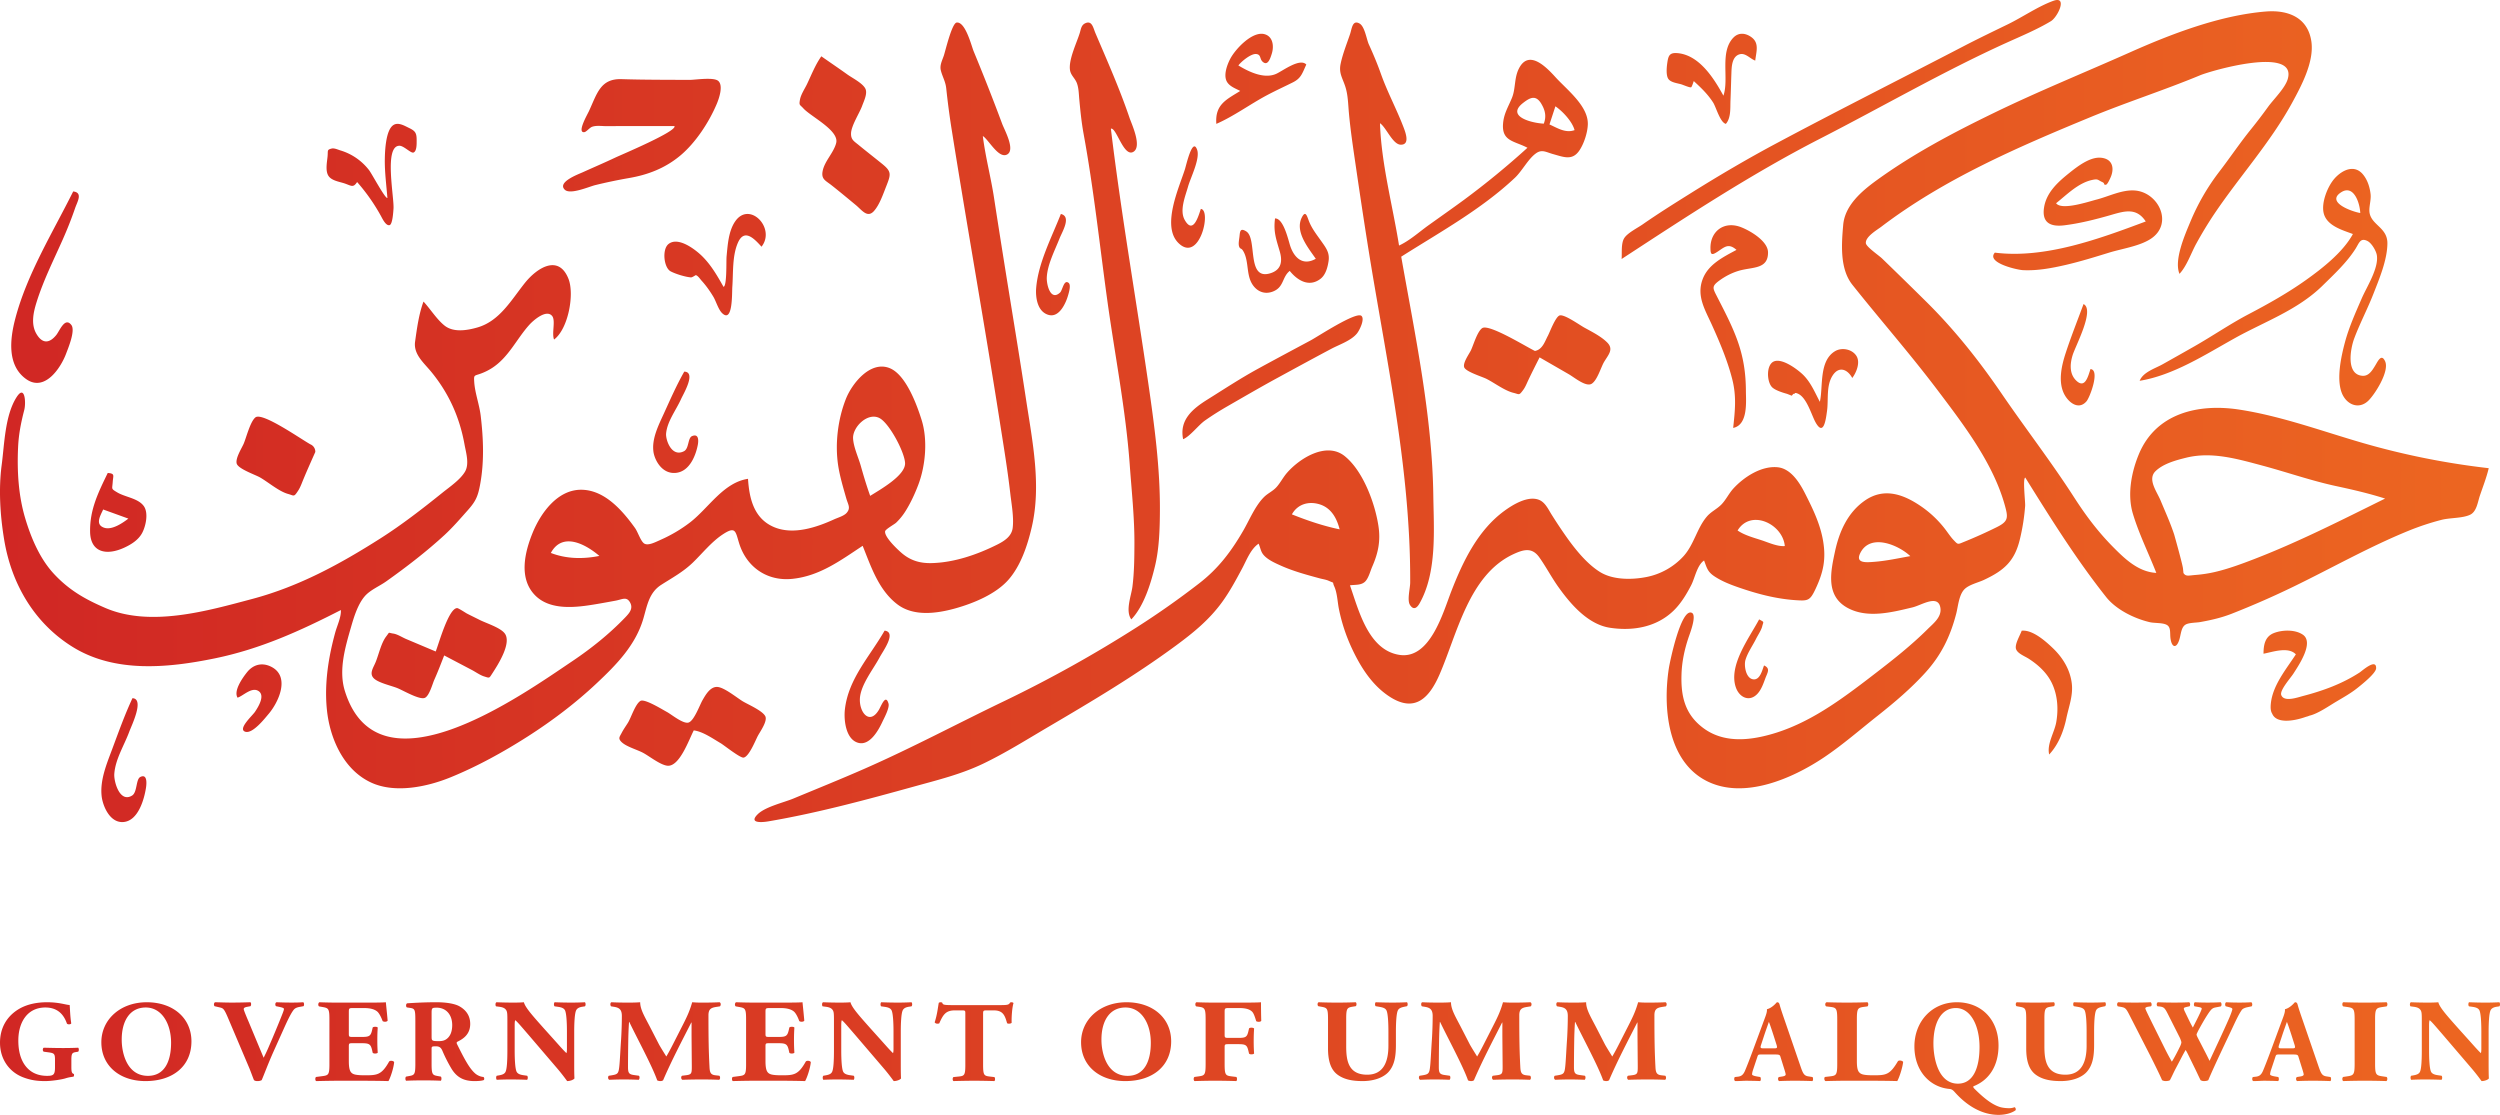 <svg xmlns="http://www.w3.org/2000/svg" width="222" height="99" viewBox="0 0 222 99">
    <defs>
        <linearGradient id="a" x1="-12.252%" x2="112.252%" y1="50%" y2="50%">
            <stop offset="0%" stop-color="#CD1F24"/>
            <stop offset="100%" stop-color="#F06E21"/>
        </linearGradient>
    </defs>
    <path fill="url(#a)" fill-rule="evenodd" d="M1361.766 167c2.195 0 3.703 1.553 3.703 3.844 0 1.81-.844 3.072-2.205 3.608-.074.045-.042.123.095.257.675.67 1.487 1.386 2.29 1.61.305.078.611.089.79.089.148 0 .317-.034.455-.09.094.045.126.18.094.269-.39.29-.991.413-1.509.413-1.518 0-2.827-.849-3.808-1.922-.2-.223-.306-.357-.559-.38-1.73-.156-3.112-1.586-3.112-3.776 0-2.212 1.561-3.922 3.766-3.922zm-.084.514c-1.298 0-1.994 1.285-1.994 3.15 0 1.364.453 3.565 2.173 3.565 1.382 0 1.92-1.441 1.92-3.251 0-1.91-.791-3.464-2.1-3.464zM1201.034 167c2.35 0 3.966 1.416 3.966 3.47 0 2.205-1.65 3.53-4.08 3.53-2.27 0-3.92-1.335-3.92-3.45 0-2.002 1.672-3.55 4.034-3.55zm58.23 0c.013.169.097.925.158 1.63-.049.115-.326.136-.446.041-.133-.367-.302-.683-.458-.83-.229-.2-.59-.325-1.18-.325h-.965c-.397 0-.397.02-.397.41v1.838c0 .295.012.316.337.316h.832c.626 0 .77-.074.891-.578l.06-.263c.085-.084.386-.084.446.01-.024.337-.036.715-.036 1.114 0 .4.012.778.036 1.114-.06.095-.361.106-.446.011l-.06-.263c-.12-.504-.265-.588-.891-.588h-.832c-.325 0-.337.01-.337.326v1.25c0 .483.048.82.193.999.156.189.385.273 1.265.273 1.048 0 1.457-.031 2.12-1.22.097-.115.398-.073.446.053-.048.547-.337 1.398-.506 1.682a95.483 95.483 0 0 0-2.483-.031h-1.866c-.579 0-1.169.01-2.073.031-.096-.063-.096-.315 0-.368l.567-.074c.51-.068.604-.128.613-.942v-4.081c0-.957-.071-1.02-.613-1.114l-.302-.053c-.108-.063-.096-.305.025-.368.565.021 1.156.032 1.734.032h2.554c.771 0 1.458-.01 1.615-.032zm28.77 0c2.35 0 3.966 1.416 3.966 3.47 0 2.205-1.65 3.53-4.08 3.53-2.27 0-3.92-1.335-3.92-3.45 0-2.002 1.672-3.55 4.034-3.55zm35.867 0c.126.062.126.258.034.362l-.33.052c-.466.072-.693.196-.693.744 0 2.13.022 3.247.09 4.55.024.475.07.724.513.775l.364.042c.09.082.09.32-.023.361a39.192 39.192 0 0 0-1.57-.03c-.512 0-1.138.01-1.684.03-.136-.051-.148-.29-.034-.361l.342-.042c.523-.062.523-.186.523-.817l-.023-2.688v-1.179h-.023c-.842 1.654-1.752 3.381-2.503 5.129a.39.39 0 0 1-.227.072.648.648 0 0 1-.296-.062c-.444-1.282-1.843-3.846-2.48-5.19h-.023a32.661 32.661 0 0 0-.068 1.664c-.011.672-.023 1.706-.023 2.327 0 .517.068.662.524.724l.443.062c.091.072.069.31-.022.361-.421-.02-.91-.03-1.343-.03-.364 0-.796.01-1.252.03-.147-.041-.147-.31-.045-.361l.204-.031c.58-.093.649-.156.718-.797.056-.507.09-1.406.159-2.389.045-.692.068-1.53.068-2.088 0-.59-.25-.744-.705-.817l-.25-.041c-.092-.083-.092-.331.034-.362.386.02.875.031 1.433.031.376 0 .705 0 1.115-.031 0 .641.398 1.272.899 2.244l.75 1.458c.103.206.513.858.672 1.116.147-.248.33-.568.637-1.178l.58-1.138c.546-1.065.83-1.613 1.08-2.502.524.041.786.031 1.127.031.376 0 .9-.01 1.308-.031zm12 0c.126.062.126.258.034.362l-.33.052c-.466.072-.693.196-.693.744 0 2.13.022 3.247.09 4.55.024.475.07.724.513.775l.364.042c.09.082.09.32-.023.361a39.192 39.192 0 0 0-1.57-.03c-.512 0-1.138.01-1.684.03-.136-.051-.148-.29-.034-.361l.342-.042c.523-.062.523-.186.523-.817l-.023-2.688v-1.179h-.023c-.842 1.654-1.752 3.381-2.503 5.129a.39.39 0 0 1-.227.072.648.648 0 0 1-.296-.062c-.444-1.282-1.843-3.846-2.48-5.19h-.023a32.661 32.661 0 0 0-.068 1.664c-.011.672-.023 1.706-.023 2.327 0 .517.068.662.524.724l.443.062c.091.072.069.31-.022.361-.421-.02-.91-.03-1.343-.03-.364 0-.796.01-1.252.03-.147-.041-.147-.31-.045-.361l.204-.031c.58-.093.649-.156.718-.797.056-.507.09-1.406.159-2.389.045-.692.068-1.53.068-2.088 0-.59-.25-.744-.705-.817l-.25-.041c-.092-.083-.092-.331.034-.362.386.02.875.031 1.433.031.376 0 .705 0 1.115-.031 0 .641.398 1.272.899 2.244l.75 1.458c.103.206.513.858.672 1.116.147-.248.33-.568.637-1.178l.58-1.138c.546-1.065.83-1.613 1.08-2.502.524.041.786.031 1.127.031.376 0 .9-.01 1.308-.031zm-84 0c.126.062.126.258.034.362l-.33.052c-.466.072-.694.196-.694.744 0 2.13.023 3.247.091 4.55.023.475.069.724.512.775l.365.042c.09.082.09.32-.023.361a39.184 39.184 0 0 0-1.57-.03c-.512 0-1.138.01-1.684.03-.136-.051-.148-.29-.034-.361l.341-.042c.523-.062.523-.186.523-.817l-.022-2.688v-1.179h-.023c-.842 1.654-1.752 3.381-2.503 5.129a.39.39 0 0 1-.227.072.648.648 0 0 1-.296-.062c-.444-1.282-1.843-3.846-2.48-5.19h-.023a32.222 32.222 0 0 0-.068 1.664c-.012.672-.023 1.706-.023 2.327 0 .517.068.662.524.724l.443.062c.09.072.068.31-.023.361-.42-.02-.91-.03-1.342-.03-.364 0-.796.01-1.252.03-.148-.041-.148-.31-.045-.361l.205-.031c.58-.093.648-.156.717-.797.056-.507.09-1.406.159-2.389.045-.692.068-1.53.068-2.088 0-.59-.25-.744-.705-.817l-.25-.041c-.092-.083-.092-.331.033-.362.387.02.876.031 1.434.031.375 0 .705 0 1.115-.031 0 .641.398 1.272.899 2.244l.75 1.458c.103.206.512.858.672 1.116.147-.248.33-.568.637-1.178l.58-1.138c.546-1.065.83-1.613 1.08-2.502.524.041.786.031 1.127.031.375 0 .899-.01 1.308-.031zm-59.73 0c1.13 0 1.69.242 2.015.242.03.304.04 1.012.142 1.63-.04.11-.315.12-.386.02-.326-.951-.967-1.427-1.913-1.427-1.618 0-2.401 1.335-2.401 2.934 0 1.446.498 2.306 1.16 2.751.488.324 1.017.385 1.394.385.58 0 .702-.111.702-.77v-.636c0-.547-.061-.607-.55-.678l-.447-.06c-.112-.062-.112-.294 0-.355.722.02 1.22.03 1.72.03.488 0 .986-.01 1.332-.03.081.06.081.293 0 .354l-.234.04c-.305.052-.367.152-.367.699v.566c0 .425.02.627.214.668.04.04.03.212-.03.243l-.247.04a3.18 3.18 0 0 0-.465.112c-.357.11-1.231.242-1.801.242-.692 0-1.282-.07-2.005-.354-1.19-.475-2.004-1.598-2.004-3.055 0-1.264.57-2.377 1.79-3.055.692-.374 1.517-.536 2.381-.536zm153.62 0c.133 0 .195.052.236.206.081.299.204.68.46 1.413l1.388 4.041c.214.619.306.856.685.918l.388.061c.06.052.081.3-.01.361a39.18 39.18 0 0 0-1.573-.03c-.51 0-.91.01-1.38.03-.112-.062-.132-.278-.02-.36l.327-.052c.235-.041.276-.114.276-.176 0-.072-.072-.32-.194-.7l-.276-.887c-.05-.165-.133-.186-.49-.186h-1.216c-.245 0-.275.01-.337.207l-.398 1.195c-.061.207-.071.289-.071.371 0 .062.133.124.418.176l.307.051c.061.072.081.31-.02.361-.358-.02-.726-.02-1.154-.03-.348 0-.583.03-1.053.03-.112-.062-.102-.278-.03-.36l.276-.031c.244-.031.449-.114.622-.516.174-.413.368-.908.644-1.65l.93-2.515c.234-.65.408-1.01.377-1.31.49-.113.868-.618.889-.618zm-119.024 0c.894 0 1.662.136 2.062.377.61.356.926.878.926 1.548 0 .931-.631 1.33-1.116 1.57-.105.052-.105.115-.052.23.694 1.402 1.125 2.187 1.63 2.616.274.22.548.282.706.292.094.053.094.21.042.273-.169.073-.505.094-.832.094-.967 0-1.578-.345-2.04-1.099a13.05 13.05 0 0 1-.821-1.622c-.126-.282-.295-.366-.557-.366-.369 0-.39.021-.39.23v1.288c0 .962.063 1.035.536 1.119l.285.052c.073.053.073.304 0 .367a38.397 38.397 0 0 0-3.082 0c-.085-.063-.085-.314 0-.367l.283-.052c.446-.079.528-.148.536-.959v-3.865c0-1.046-.02-1.16-.462-1.224l-.284-.042c-.105-.052-.105-.313.02-.366.79-.052 1.61-.094 2.61-.094zm127.062 0c.098.063.098.305 0 .368l-.317.042c-.549.074-.622.158-.622 1.135v3.679c0 .494.049.83.208.998.158.178.377.263 1.268.263 1.11 0 1.45-.032 2.17-1.251.098-.105.378-.063.464.063-.061.547-.354 1.42-.524 1.703-.588-.02-1.609-.03-2.541-.032h-1.91c-.561 0-1.171.011-1.927.032-.11-.063-.134-.305-.037-.368l.464-.053c.548-.063.622-.147.622-1.124v-3.91c0-.977-.073-1.072-.622-1.135l-.354-.042c-.122-.063-.122-.305.024-.368a54.212 54.212 0 0 0 3.634 0zm-40.888 0c.067.062.09.268 0 .35l-.204.042c-.294.062-.508.124-.61.34-.124.268-.17 1.052-.17 1.887v1.154c0 .97-.1 1.856-.722 2.485-.497.485-1.321.742-2.236.742-.858 0-1.626-.123-2.236-.577-.587-.444-.835-1.207-.835-2.33v-2.578c0-.958-.068-1.02-.576-1.113l-.283-.051c-.09-.062-.101-.29.023-.351a43.162 43.162 0 0 0 3.297 0c.091.062.091.289 0 .35l-.27.042c-.48.078-.567.155-.576.963v2.542c0 1.206.146 2.536 1.862 2.536 1.446 0 1.886-1.154 1.886-2.567v-1.247c0-.835-.044-1.62-.169-1.887-.101-.216-.35-.278-.655-.33l-.305-.051c-.09-.083-.068-.29 0-.351.61.021 1.05.03 1.513.03.418 0 .836-.009 1.266-.03zm-90.676 0c.012.169.096.925.157 1.63-.049.115-.326.136-.446.041-.133-.367-.302-.683-.458-.83-.229-.2-.59-.325-1.18-.325h-.965c-.397 0-.397.02-.397.41v1.838c0 .295.012.316.337.316h.832c.626 0 .77-.074.891-.578l.06-.263c.085-.084.386-.084.446.01-.024.337-.036.715-.036 1.114 0 .4.012.778.036 1.114-.06.095-.361.106-.446.011l-.06-.263c-.12-.504-.265-.588-.891-.588h-.832c-.325 0-.337.01-.337.326v1.25c0 .483.048.82.193.999.156.189.385.273 1.265.273 1.048 0 1.457-.031 2.12-1.22.097-.115.398-.073.446.053-.048.547-.337 1.398-.506 1.682-.575-.019-1.57-.03-2.483-.031h-1.866c-.579 0-1.169.01-2.073.031-.096-.063-.096-.315 0-.368l.567-.074c.51-.068.604-.128.613-.942v-4.081c0-.957-.071-1.02-.613-1.114l-.302-.053c-.108-.063-.096-.305.025-.368.565.021 1.156.032 1.734.032h2.554c.771 0 1.458-.01 1.615-.032zm152.675 0c.068.062.09.268 0 .35l-.203.042c-.294.062-.508.124-.61.34-.125.268-.17 1.052-.17 1.887v1.154c0 .97-.101 1.856-.722 2.485-.497.485-1.321.742-2.236.742-.858 0-1.626-.123-2.236-.577-.587-.444-.835-1.207-.835-2.33v-2.578c0-.958-.068-1.02-.576-1.113l-.283-.051c-.09-.062-.101-.29.023-.351a43.16 43.16 0 0 0 3.297 0c.091.062.091.289 0 .35l-.27.042c-.48.078-.567.155-.576.963v2.542c0 1.206.146 2.536 1.862 2.536 1.446 0 1.886-1.154 1.886-2.567v-1.247c0-.835-.044-1.62-.169-1.887-.101-.216-.35-.278-.655-.33l-.305-.051c-.09-.083-.068-.29 0-.351.61.021 1.05.03 1.513.03.418 0 .836-.009 1.265-.03zm-134.998 0c.066.062.088.28 0 .362l-.197.031c-.284.041-.492.124-.591.341-.12.28-.164 1.055-.164 1.892v2.913c0 .505.005.958.022 1.223-.077.124-.384.238-.646.238-.011 0-.372-.527-.887-1.127l-2.529-2.957c-.635-.734-.996-1.168-1.193-1.323-.048.09-.054.236-.054.527v2.14c0 .837.043 1.613.164 1.892.098.217.35.29.634.33l.307.043c.088.082.066.3 0 .361a40.92 40.92 0 0 0-1.467-.03c-.405 0-.81.01-1.226.03-.066-.062-.087-.279 0-.361l.186-.031c.296-.052.515-.125.602-.342.12-.28.153-1.055.153-1.892v-2.626c0-.569-.01-.734-.076-.879-.088-.176-.241-.3-.624-.352l-.307-.04c-.076-.083-.065-.332.044-.363.514.021 1.062.031 1.51.031.373 0 .69-.01.92-.031.11.465.822 1.251 1.807 2.358l.92 1.023c.48.538.798.9 1.05 1.137.044-.103.044-.279.044-.465v-1.427c0-.837-.044-1.612-.164-1.892-.099-.217-.34-.289-.635-.33l-.296-.042c-.088-.082-.066-.3 0-.362a39.56 39.56 0 0 0 1.467.031c.405 0 .8-.01 1.226-.031zm170 0c.066.062.088.28 0 .362l-.197.031c-.285.041-.493.124-.591.341-.12.28-.164 1.055-.164 1.892v2.471c0 .673 0 1.324.022 1.665-.077.124-.383.238-.646.238-.01 0-.372-.527-.887-1.127l-2.529-2.957c-.635-.734-.996-1.168-1.193-1.323-.048.09-.054.236-.055.527v2.14c0 .837.044 1.613.165 1.892.098.217.35.29.635.33l.306.043c.087.082.066.3 0 .361a40.9 40.9 0 0 0-1.467-.03c-.405 0-.81.01-1.226.03-.065-.062-.088-.279 0-.361l.186-.031c.296-.052.514-.125.602-.342.12-.28.153-1.055.153-1.892v-2.626c0-.569-.01-.734-.076-.879-.088-.176-.24-.3-.624-.352l-.306-.04c-.077-.083-.066-.332.043-.363.515.021 1.062.031 1.51.031.373 0 .69-.01.92-.031.11.465.821 1.251 1.807 2.358l.92 1.023c.481.538.799.9 1.05 1.137.035-.082.042-.211.044-.355v-1.537c0-.837-.044-1.612-.164-1.892-.098-.217-.34-.289-.635-.33l-.296-.042c-.087-.082-.065-.3 0-.362.591.021 1.018.031 1.467.031.405 0 .8-.01 1.226-.031zm-141 0c.066.062.088.28 0 .362l-.197.031c-.284.041-.492.124-.591.341-.12.28-.164 1.055-.164 1.892v2.913c0 .505.005.958.022 1.223-.077.124-.384.238-.646.238-.011 0-.372-.527-.887-1.127l-2.529-2.957c-.635-.734-.996-1.168-1.193-1.323-.048.09-.054.236-.054.527v2.14c0 .837.043 1.613.164 1.892.098.217.35.29.634.33l.307.043c.088.082.066.3 0 .361a40.92 40.92 0 0 0-1.467-.03c-.405 0-.81.01-1.226.03-.066-.062-.087-.279 0-.361l.186-.031c.296-.052.515-.125.602-.342.12-.28.153-1.055.153-1.892v-2.626c0-.569-.01-.734-.076-.879-.088-.176-.241-.3-.624-.352l-.307-.04c-.076-.083-.065-.332.044-.363.514.021 1.062.031 1.51.031.373 0 .69-.01.92-.031.11.465.822 1.251 1.807 2.358l.92 1.023c.48.538.798.9 1.05 1.137.044-.103.044-.279.044-.465v-1.427c0-.837-.044-1.612-.164-1.892-.099-.217-.34-.289-.635-.33l-.296-.042c-.088-.082-.066-.3 0-.362a39.56 39.56 0 0 0 1.467.031c.405 0 .8-.01 1.226-.031zm-54.015 0c.087.041.098.289.022.35l-.286.052c-.307.051-.494.124-.637.34-.242.34-.516.918-.89 1.753l-.802 1.783c-.56 1.248-.845 2.062-1.098 2.64a.776.776 0 0 1-.385.082.476.476 0 0 1-.296-.082c-.12-.279-.307-.825-.461-1.176l-1.78-4.196c-.417-.99-.472-1.01-.824-1.093l-.439-.102c-.088-.114-.055-.3.044-.351.56.01.922.03 1.494.03.505 0 .977-.009 1.648-.03.087.062.076.258.01.35l-.33.062c-.197.041-.274.103-.274.196 0 .083.176.516.44 1.134l.966 2.32.363.866c.088-.175.263-.526.395-.835l.417-.97c.275-.649.748-1.803.88-2.154.076-.196.11-.31.11-.371 0-.072-.089-.114-.352-.175l-.352-.072c-.088-.083-.088-.3.044-.351.516.021.934.03 1.351.03.374 0 .703-.009 1.022-.03zm62.908 0c.066 0 .143.04.165.071-.11.346-.187 1.17-.165 1.75-.056.092-.353.112-.408.03-.188-.65-.342-1.128-1.169-1.128h-.661c-.265 0-.298.03-.298.294v4.487c0 .946.066 1.028.562 1.089l.441.051c.077.06.077.295 0 .356-.716-.02-1.267-.03-1.763-.03-.53 0-1.103.01-1.874.03-.089-.061-.089-.295 0-.356l.495-.051c.467-.048.554-.132.562-.93v-4.646c0-.244 0-.294-.264-.294h-.683c-.805 0-1.037.406-1.367 1.15-.133.06-.342.04-.408-.093.231-.702.287-1.333.364-1.73a.273.273 0 0 1 .154-.05c.055 0 .11.01.154.04.055.174.088.214.926.214h4.101c.728 0 .893-.01.992-.223a.295.295 0 0 1 .144-.031zm113.957 0c.132 0 .194.052.235.206.081.299.204.68.46 1.413l1.388 4.041c.214.619.306.856.685.918l.388.061c.06.052.081.3-.01.361a39.18 39.18 0 0 0-1.573-.03c-.51 0-.91.01-1.38.03-.112-.062-.132-.278-.02-.36l.327-.052c.235-.041.276-.114.276-.176 0-.072-.072-.32-.194-.7l-.276-.887c-.05-.165-.133-.186-.49-.186h-1.216c-.245 0-.275.01-.337.207l-.398 1.195c-.061.207-.071.289-.071.371 0 .062.133.124.418.176l.307.051c.061.072.081.31-.02.361-.358-.02-.726-.02-1.154-.03-.348 0-.583.03-1.053.03-.112-.062-.102-.278-.03-.36l.276-.031c.244-.031.449-.114.622-.516.174-.413.368-.908.644-1.65l.93-2.515c.234-.65.408-1.01.377-1.31.49-.113.868-.618.889-.618zm8.132 0c.101.063.101.305 0 .368l-.356.053c-.55.079-.65.148-.66.98v4.033c0 .988.076 1.062.66 1.145l.356.053c.101.063.089.305-.013.368a63.04 63.04 0 0 0-1.905-.032c-.61 0-1.244.011-1.93.032-.101-.063-.101-.305 0-.368l.356-.053c.584-.083.66-.157.66-1.145v-3.868c0-.988-.076-1.061-.66-1.145l-.356-.053c-.101-.063-.101-.305 0-.368.686.021 1.32.032 1.93.032.597 0 1.232-.01 1.918-.032zm-12.011 0c.103.052.114.279.035.361l-.344.072c-.262.052-.434.134-.514.227-.126.165-.32.495-.629 1.144-.56 1.206-1.806 3.774-2.365 5.114-.069.051-.23.082-.378.082a.564.564 0 0 1-.308-.082c-.126-.248-.297-.619-.435-.907l-.48-.98c-.16-.33-.308-.64-.411-.793-.103.174-.24.422-.389.71l-.525 1c-.172.33-.298.63-.48.97-.058.051-.218.082-.39.082a.626.626 0 0 1-.308-.082c-.183-.433-.64-1.36-1.029-2.134l-1.863-3.64c-.308-.607-.377-.66-.754-.732l-.286-.05c-.092-.104-.08-.31.046-.362.423.021.903.03 1.485.03.504 0 .95-.009 1.384-.03.091.042.137.3.023.361l-.206.031c-.206.031-.285.082-.285.155 0 .072.24.556.594 1.278l1.131 2.278c.32.64.492.928.628 1.176.138-.207.401-.691.584-1.063l.148-.298c.08-.166.114-.3.114-.361 0-.062-.08-.279-.125-.381l-1.097-2.176c-.263-.515-.343-.588-.777-.629l-.115-.01c-.114-.082-.092-.32.034-.361.492.021.938.03 1.44.03.583 0 1.018-.009 1.315-.03.137.03.126.31.045.361l-.194.041c-.137.031-.308.072-.308.145 0 .082.045.195.103.309l.343.711c.103.217.25.495.354.68l.354-.7.103-.206c.194-.392.332-.702.332-.764 0-.072-.046-.103-.23-.144l-.41-.072c-.08-.072-.07-.31.034-.361.331.021.743.03 1.12.03.445 0 .869-.009 1.166-.03.091.052.114.3.011.371l-.32.062c-.389.072-.468.072-.869.691-.274.422-.56.938-.708 1.206-.103.186-.252.484-.252.536 0 .03.012.093.092.258l.537 1.04c.297.568.457.898.525 1.042.55-1.196 1.178-2.505 1.727-3.762.08-.176.297-.722.297-.836 0-.103-.183-.144-.331-.185l-.252-.062c-.091-.093-.069-.31.034-.361.366.021.835.03 1.178.03.4 0 .731-.009 1.051-.03zm-87.937 0v.233c.002.32.006.878.024 1.407-.047.115-.306.126-.448.042-.13-.431-.224-.684-.342-.82-.2-.221-.554-.347-1.155-.347h-.92c-.356 0-.386.018-.388.336v1.997c0 .284.011.316.33.316h.907c.625 0 .755-.074.873-.589l.059-.252c.082-.095.377-.084.448.01-.024.337-.036.726-.036 1.125 0 .389.012.778.036 1.093-.071.094-.366.105-.448.01l-.06-.252c-.117-.504-.247-.588-.872-.588h-.907c-.319 0-.33.031-.33.315v1.419c0 .977.07 1.061.6 1.124l.437.053c.082.063.082.305 0 .368a63.897 63.897 0 0 0-1.875-.032c-.542 0-1.131.011-1.838.032-.095-.063-.095-.305 0-.368l.389-.053c.53-.073.6-.147.6-1.124v-3.91c0-.977-.07-1.072-.6-1.145l-.236-.032c-.106-.063-.106-.326.024-.368.506.021 1.096.032 1.661.032h2.476c.755 0 1.427-.011 1.591-.032zm-12.033.465c-1.39 0-2.135 1.163-2.135 2.853 0 1.234.486 3.217 2.328 3.217 1.48 0 2.056-1.295 2.056-2.934 0-1.73-.847-3.136-2.249-3.136zm-87 0c-1.39 0-2.135 1.163-2.135 2.853 0 1.234.486 3.217 2.328 3.217 1.48 0 2.056-1.295 2.056-2.934 0-1.73-.847-3.136-2.249-3.136zm144.134 1.277c-.082.238-.286.794-.44 1.268l-.255.773c-.092.279-.04.31.215.31h.96c.235 0 .286-.031.204-.299l-.265-.835c-.143-.444-.327-1-.42-1.217zm46 0c-.082.238-.286.794-.44 1.268l-.255.773c-.092.279-.04.31.215.31h.96c.235 0 .286-.031.204-.299l-.265-.835c-.143-.444-.327-1-.42-1.217zm-164.3-1.26c-.4 0-.447.026-.451.432v2.141c0 .367.03.398.651.398.38 0 .6-.094.8-.293.179-.178.379-.513.379-1.13 0-.942-.558-1.549-1.378-1.549zm75.494-47.478c1.143-1.323 3.524-2.802 5.14-1.5 1.633 1.315 2.685 4.179 2.993 6.192.205 1.336-.017 2.402-.55 3.624-.17.386-.335 1.06-.657 1.349-.35.315-.873.242-1.321.308.774 2.193 1.616 5.734 4.378 6.174 2.739.436 3.89-3.763 4.624-5.65 1.033-2.66 2.366-5.43 4.722-7.145.752-.548 2.067-1.352 3.047-.977.573.219.84.852 1.151 1.34a43.12 43.12 0 0 0 1.457 2.176c.76 1.045 1.726 2.218 2.833 2.903 1.159.716 2.844.694 4.137.437a6.053 6.053 0 0 0 3.276-1.85c.937-1.04 1.184-2.481 2.075-3.521.378-.44.9-.664 1.296-1.076.402-.418.657-.976 1.053-1.408.93-1.015 2.472-2.027 3.92-1.888 1.191.113 1.965 1.38 2.46 2.358.68 1.343 1.326 2.673 1.582 4.164.28 1.633.031 2.801-.67 4.29-.486 1.032-.663 1.065-1.743.993-1.78-.118-3.473-.57-5.157-1.158-.715-.25-1.422-.53-2.059-.95-.625-.41-.687-.756-.937-1.418-.627.424-.808 1.547-1.145 2.197-.422.816-.913 1.632-1.577 2.272-1.517 1.462-3.614 1.812-5.63 1.506-1.957-.296-3.497-2.092-4.592-3.63-.6-.844-1.08-1.766-1.677-2.611-.636-.902-1.359-.739-2.322-.289-3.956 1.85-4.98 7.086-6.555 10.696-.913 2.092-2.187 3.368-4.37 1.987-1.587-1.005-2.627-2.65-3.41-4.332a15.486 15.486 0 0 1-1.158-3.54c-.114-.593-.146-1.395-.401-1.95-.217-.47.1-.236-.499-.504-.24-.108-.54-.146-.794-.215-1.159-.314-2.333-.63-3.433-1.122-.47-.21-1.02-.452-1.406-.806-.41-.377-.372-.648-.587-1.153-.715.486-1.065 1.46-1.458 2.193-.55 1.026-1.107 2.067-1.794 3.01-1.15 1.577-2.553 2.716-4.108 3.86-3.625 2.667-7.432 4.928-11.305 7.205-1.911 1.123-3.798 2.312-5.797 3.271-1.945.934-4.02 1.444-6.092 2.017-4.266 1.182-8.599 2.357-12.965 3.102-.7.119-1.757.156-.963-.628.676-.669 2.316-1.04 3.18-1.4 2.107-.875 4.226-1.729 6.317-2.648 4.227-1.857 8.282-4.027 12.442-6.024a113.41 113.41 0 0 0 11.77-6.563 74.7 74.7 0 0 0 5.489-3.866c1.698-1.31 2.837-2.818 3.91-4.666.56-.962 1.054-2.2 1.846-2.994.34-.342.782-.522 1.108-.88.347-.382.587-.869.926-1.262zM1199.761 140c1.092.046-.077 2.419-.279 2.966-.454 1.23-1.24 2.442-1.333 3.761-.047.669.48 2.604 1.584 1.915.468-.293.325-1.45.73-1.648.707-.346.521.833.498.977-.15.945-.66 2.891-1.974 3.022-1.23.123-1.867-1.434-1.962-2.3-.155-1.414.438-2.837.93-4.15.566-1.519 1.12-3.068 1.807-4.543zm73.19-59.997c.78-.101 1.321 2.095 1.506 2.543.883 2.136 1.733 4.291 2.538 6.456.195.524 1.187 2.301.444 2.713-.758.42-1.64-1.313-2.164-1.635.226 1.841.715 3.652.996 5.492.309 2.017.629 4.031.95 6.047.634 3.967 1.297 7.931 1.9 11.904.564 3.71 1.369 7.606.488 11.334-.374 1.588-.966 3.386-2.066 4.631-1.13 1.28-3.11 2.09-4.724 2.54-1.649.458-3.694.735-5.139-.368-1.66-1.267-2.33-3.338-3.075-5.192-1.958 1.29-3.804 2.676-6.231 2.932-2.25.239-4.095-1.04-4.75-3.194-.317-1.044-.307-1.5-1.449-.748-.98.647-1.79 1.66-2.624 2.473-.869.846-1.819 1.352-2.836 2.003-1.066.683-1.24 1.798-1.573 2.955-.69 2.404-2.406 4.14-4.19 5.816-1.859 1.746-3.935 3.314-6.084 4.689-2.155 1.378-4.488 2.666-6.863 3.633-2.053.837-4.886 1.444-7.013.48-2.48-1.123-3.697-3.931-3.96-6.455-.164-1.578-.048-3.17.238-4.728.133-.727.304-1.446.499-2.16.165-.602.54-1.377.5-1.994-3.632 1.862-7.162 3.464-11.198 4.293-4.133.848-8.862 1.322-12.632-1.025-3.419-2.129-5.427-5.615-6.071-9.527-.355-2.15-.504-4.466-.217-6.632.245-1.844.285-4.375 1.315-6 .752-1.187.855.488.69 1.121-.293 1.133-.497 2.155-.55 3.335-.095 2.104.028 4.265.635 6.294.52 1.74 1.3 3.588 2.552 4.933 1.346 1.447 2.778 2.258 4.572 3.028 4.004 1.718 9.06.254 13.043-.807 4.144-1.104 7.794-3.095 11.393-5.386 1.9-1.21 3.724-2.627 5.478-4.038.635-.51 1.602-1.165 2.018-1.883.398-.689.084-1.684-.049-2.42-.434-2.398-1.382-4.513-2.923-6.403-.686-.842-1.623-1.587-1.464-2.718.166-1.179.332-2.44.746-3.557.612.661 1.171 1.574 1.867 2.13.793.635 2.001.434 2.918.17 1.977-.567 3.008-2.439 4.22-3.955 1.065-1.332 2.992-2.582 3.87-.362.545 1.38-.027 4.458-1.28 5.388-.228-.55.162-1.694-.177-2.098-.518-.617-1.671.407-2.002.77-1.163 1.283-1.86 2.935-3.377 3.887-.285.179-.59.33-.906.449-.636.238-.671.092-.628.762.064.987.457 2.004.575 3.001.243 2.053.324 4.11-.06 6.146-.193 1.03-.393 1.46-1.089 2.242-.669.752-1.322 1.514-2.064 2.198-1.612 1.482-3.397 2.855-5.184 4.123-.619.44-1.43.758-1.922 1.342-.589.7-.93 1.787-1.178 2.649-.525 1.82-1.146 3.874-.565 5.74 2.957 9.497 15.612.433 20.21-2.658 1.671-1.124 3.28-2.412 4.677-3.868.385-.401.763-.827.405-1.392-.306-.482-.678-.21-1.255-.104-.578.107-1.155.213-1.735.31-1.735.293-4.084.607-5.445-.822-1.432-1.504-.881-3.791-.196-5.486.709-1.75 2.188-3.848 4.305-3.852 2.09-.004 3.681 1.844 4.792 3.389.254.353.477 1.091.774 1.35.335.291 1.015-.077 1.475-.278a12.737 12.737 0 0 0 2.666-1.575c1.645-1.282 2.945-3.525 5.125-3.854.113 1.739.517 3.543 2.333 4.296 1.704.707 3.761.014 5.329-.704.308-.141.861-.297 1.096-.568.387-.446.126-.728-.038-1.307-.273-.96-.579-1.977-.723-2.962-.278-1.903-.012-4.07.698-5.858.537-1.352 2.173-3.435 3.904-2.718 1.431.593 2.4 3.257 2.821 4.608.544 1.745.35 4.006-.287 5.71-.306.816-.727 1.725-1.202 2.457-.22.34-.482.656-.773.937-.158.152-.96.582-.985.777-.066.526 1.18 1.682 1.546 1.983.762.625 1.599.857 2.58.833 2.018-.047 4.072-.76 5.86-1.658.635-.32 1.258-.74 1.345-1.473.114-.952-.11-2.132-.218-3.084-.248-2.154-.607-4.299-.942-6.44-1.355-8.654-2.9-17.281-4.273-25.934a71.78 71.78 0 0 1-.468-3.567c-.068-.629-.34-1.03-.481-1.603-.112-.452.122-.877.267-1.305.132-.386.71-2.88 1.139-2.937zm116.248-.98c1.969-.161 3.729.518 4.048 2.642.271 1.801-.88 3.951-1.721 5.488-1.932 3.53-4.665 6.526-6.904 9.854a35.213 35.213 0 0 0-1.589 2.62c-.467.846-.83 1.977-1.495 2.691-.505-1.223.48-3.457.953-4.595a19.682 19.682 0 0 1 2.545-4.43c.98-1.27 1.867-2.602 2.88-3.85a45.487 45.487 0 0 0 1.489-1.954c.502-.69 1.512-1.662 1.747-2.47.854-2.953-6.769-.755-7.783-.334-3.205 1.33-6.537 2.396-9.755 3.725-6.462 2.668-12.988 5.489-18.564 9.731-.346.264-1.432.888-1.36 1.462.041.324 1.16 1.08 1.443 1.356a470.612 470.612 0 0 1 3.99 3.903c2.48 2.465 4.637 5.188 6.605 8.068 2.115 3.097 4.41 6.06 6.445 9.222 1.056 1.642 2.14 3.085 3.52 4.474 1.034 1.042 2.224 2.166 3.787 2.248-.682-1.742-1.556-3.495-2.088-5.285-.501-1.685-.12-3.685.549-5.28 1.52-3.625 5.28-4.488 8.882-3.94 3.737.57 7.374 1.92 10.996 2.968a67.983 67.983 0 0 0 11.181 2.238c-.198.83-.51 1.627-.785 2.434-.195.57-.282 1.423-.873 1.702-.677.32-1.777.257-2.534.452-.998.256-1.977.582-2.93.97-3.494 1.425-6.808 3.305-10.196 4.952a77.427 77.427 0 0 1-5.506 2.414c-.919.36-1.84.57-2.81.742-.35.062-.978.045-1.28.22-.404.234-.412.859-.563 1.347-.256.815-.676.711-.785-.132-.06-.457.055-.963-.32-1.18-.373-.214-1.084-.144-1.518-.246-1.388-.325-2.992-1.123-3.869-2.227-2.65-3.338-4.937-7-7.186-10.614-.244.077.012 2.14-.012 2.512a18.412 18.412 0 0 1-.462 2.94c-.466 1.974-1.41 2.801-3.22 3.644-.512.239-1.347.42-1.743.858-.466.517-.532 1.507-.7 2.147-.534 2.034-1.328 3.673-2.76 5.245-1.249 1.372-2.71 2.618-4.166 3.767-1.592 1.256-3.135 2.61-4.822 3.74-2.81 1.882-7.137 3.782-10.447 2.07-3.474-1.798-3.843-6.573-3.321-9.98.086-.568 1.074-5.359 2.034-4.938.489.213-.192 1.91-.305 2.256-.345 1.053-.566 2.086-.603 3.195-.065 1.926.285 3.531 1.888 4.75 1.526 1.162 3.393 1.195 5.208.802 3.567-.771 6.52-2.876 9.36-5.044l.737-.566c1.624-1.248 3.214-2.504 4.668-3.947.515-.512 1.25-1.068 1.129-1.874-.19-1.25-1.674-.243-2.47-.053-1.838.44-4.03 1.015-5.8.033-1.942-1.078-1.473-3.219-1.087-5.011.375-1.741 1.121-3.45 2.657-4.511 1.762-1.217 3.538-.505 5.132.622a9.419 9.419 0 0 1 1.91 1.822c.278.347.524.746.83 1.068.42.442.346.393 1.014.126a40.937 40.937 0 0 0 2.785-1.254c1.092-.532 1.056-.867.736-2.007-1.045-3.725-3.654-7.121-5.958-10.172-2.419-3.202-5.067-6.22-7.564-9.358-1.131-1.421-.966-3.612-.817-5.32.15-1.735 1.644-3 2.977-3.968 3.25-2.353 6.776-4.213 10.382-5.965 3.978-1.933 8.092-3.601 12.131-5.4 3.67-1.636 7.995-3.286 12.033-3.615zM1251.696 139c.622.034 1.753.974 2.275 1.285.462.276 1.736.822 1.987 1.316.216.428-.454 1.358-.657 1.735-.21.391-.777 1.85-1.268 1.939-.298.055-1.746-1.108-2.037-1.278-.68-.397-1.583-1.041-2.389-1.138-.411.764-1.264 3.28-2.364 3.134-.632-.083-1.566-.834-2.124-1.135-.547-.296-1.532-.556-1.947-.987-.3-.313-.156-.428.04-.806.159-.306.363-.588.545-.88.292-.47.648-1.653 1.11-1.941.363-.227 1.906.737 2.368.986.382.206 1.429 1.075 1.905.932.497-.15.998-1.569 1.251-2 .244-.416.663-1.197 1.305-1.162zm115.832-4.994c.997-.102 2.198 1.008 2.764 1.547.937.893 1.545 1.972 1.683 3.14.127 1.064-.26 2.034-.48 3.077-.233 1.114-.683 2.33-1.528 3.229-.22-.944.471-1.952.632-2.892.19-1.115.128-2.314-.36-3.378-.417-.908-1.16-1.636-2.088-2.234-.37-.239-1.026-.471-1.135-.89-.108-.415.367-1.194.512-1.6zM1266.553 134c1.1.136-.14 1.809-.439 2.37-.56 1.053-1.678 2.425-1.754 3.643-.077 1.245.86 2.41 1.683 1.026.218-.366.603-1.458.857-.56.108.382-.382 1.273-.539 1.61-.35.76-1.122 2.148-2.142 1.876-1.122-.298-1.299-2.044-1.192-2.975.311-2.728 2.23-4.72 3.526-6.99zm-56.598 3.673c.538-.663 1.338-.888 2.178-.439 1.648.883.597 3.134-.281 4.164-.308.36-1.41 1.791-2.07 1.581-.71-.226.635-1.431.86-1.768.291-.435.945-1.476.287-1.863-.6-.353-1.35.46-1.834.605-.374-.604.445-1.767.86-2.28zm179.981-3.464c.763-.288 1.873-.316 2.558.152 1.007.69-.34 2.676-.842 3.46-.253.395-1.234 1.48-1.076 1.9.24.643 1.423.218 1.92.087 1.804-.472 3.475-1.08 5.034-2.087.212-.137 1.503-1.311 1.47-.374-.017.452-1.345 1.492-1.66 1.745-.584.47-1.27.848-1.915 1.234-.623.372-1.604 1.053-2.328 1.222l-.02.003a1.474 1.474 0 0 1-.295.098c-1.174.422-2.648.602-3.008-.269-.144-.225-.163-.53-.122-.92.17-1.615 1.355-3.025 2.22-4.353-.673-.712-2.055-.211-2.872-.057 0-.784.134-1.537.936-1.84zM1344.211 133c.491.273.385.17.273.622-.083.34-.387.784-.543 1.1-.298.601-.762 1.247-.947 1.89-.133.463.016 1.585.657 1.707.642.122.838-.837.997-1.227.596.273.297.64.104 1.17-.163.445-.345.963-.671 1.324-.72.797-1.631.35-1.939-.549-.67-1.953 1.193-4.387 2.069-6.037zm-115.61-1c.116.002.785.444.852.478.377.195.761.378 1.14.57.596.3 1.79.665 2.208 1.175.683.831-.573 2.79-1.06 3.541-.314.484-.242.461-.752.302-.368-.115-.734-.386-1.08-.568l-2.465-1.296c-.285.731-.558 1.45-.879 2.166-.157.352-.442 1.433-.839 1.602-.464.197-1.864-.627-2.416-.857-.534-.223-1.74-.474-2.136-.9-.396-.426-.02-.916.182-1.412.286-.702.49-1.704.948-2.297.334-.432.121-.313.619-.242.368.053.79.334 1.14.482l2.629 1.109c.247-.596 1.14-3.864 1.91-3.853zm55.742-51.92c.627-.32.735.401.927.852 1.062 2.491 2.16 4.962 3.032 7.531.188.553 1.154 2.597.316 3.033-.854.444-1.497-2.233-1.972-2.067.912 7.564 2.232 15.088 3.326 22.626.54 3.727 1.045 7.468 1.028 11.245-.008 1.631-.055 3.381-.437 4.971-.376 1.565-.992 3.569-2.102 4.729-.552-.742-.004-2.095.1-2.91.157-1.247.17-2.496.176-3.751.012-2.367-.245-4.692-.414-7.048-.353-4.89-1.325-9.772-1.996-14.632-.678-4.914-1.208-9.904-2.104-14.78-.185-1.014-.285-2.021-.381-3.048-.044-.466-.047-.985-.208-1.43-.165-.456-.545-.701-.617-1.177-.139-.922.596-2.418.866-3.293.102-.334.131-.684.46-.852zm23.545.938c.158-.472.207-1.295.845-.925.461.267.617 1.403.82 1.849.398.868.754 1.722 1.074 2.622.572 1.61 1.386 3.117 1.997 4.71.192.502.603 1.584-.232 1.576-.72-.005-1.3-1.551-1.85-1.908.122 3.624 1.122 7.287 1.693 10.862.944-.432 1.785-1.205 2.626-1.806 1.042-.746 2.093-1.482 3.126-2.24a72.714 72.714 0 0 0 5.652-4.636c-1.172-.62-2.292-.559-2.168-2.14.07-.904.467-1.495.792-2.295.34-.838.184-1.75.617-2.602.881-1.735 2.428-.132 3.258.78 1.007 1.107 2.91 2.552 2.861 4.178-.022.72-.329 1.678-.727 2.285-.632.965-1.395.623-2.343.36-.659-.181-1.002-.456-1.545-.064-.695.504-1.22 1.562-1.862 2.166-2.984 2.807-6.639 4.813-10.093 7.003 1.23 6.975 2.75 14.096 2.849 21.19.042 3.048.347 6.83-1.222 9.602-.228.401-.534.63-.853.127-.263-.415.018-1.481.022-1.955a73.47 73.47 0 0 0-.157-5.126c-.446-7.191-1.846-14.412-3.056-21.512-.599-3.513-1.129-7.034-1.645-10.56-.222-1.52-.45-3.041-.588-4.572-.068-.764-.077-1.555-.315-2.293-.246-.767-.587-1.186-.42-2.01.183-.893.554-1.8.844-2.666zm80.991 38.321c-2.194-.585-4.469-1.256-6.74-.697-.904.222-2.031.526-2.72 1.189-.752.723.105 1.805.443 2.618.415 1 .868 1.99 1.206 3.02 0 0 .736 2.607.782 3.017.007.063.022.207.04.397.215.332.451.221 1.068.173.587-.046 1.17-.133 1.742-.267 1.17-.274 2.324-.701 3.443-1.132 3.989-1.538 7.822-3.493 11.654-5.385-1.433-.457-2.872-.79-4.338-1.105-2.213-.476-4.392-1.244-6.58-1.828zm-31.242 8.045c-1.056-.995-3.555-2.06-4.446-.27-.468.943.578.827 1.264.774 1.07-.083 2.128-.319 3.182-.504zm-116.412-.018c-1.222-1.044-3.284-2.163-4.31-.264 1.388.536 2.864.552 4.31.264zM1197.568 120c.666.049.479.225.442.8-.042.656-.174.58.399.924.702.423 1.821.512 2.34 1.189.463.603.2 1.782-.11 2.385-.32.623-.948 1.033-1.608 1.336-1.629.747-3.005.387-3.03-1.42-.028-1.963.711-3.448 1.567-5.214zm148.923 6.49c-.178-1.967-3.018-3.318-4.193-1.383.614.425 1.436.64 2.134.869.604.198 1.406.57 2.059.514zm-41.314-3.707c-.973-.3-1.953-.015-2.457.893 1.377.551 2.787 1.03 4.24 1.331-.254-.993-.75-1.906-1.783-2.224zm-108.017.459c-.22.508-.761 1.332.088 1.62.705.239 1.67-.441 2.15-.81l-2.238-.81zm68.931-8.12c-1.044-.533-2.394.804-2.338 1.819.043.776.478 1.688.687 2.435.253.9.518 1.778.832 2.658.86-.545 3.142-1.81 3.098-2.91-.038-.978-1.408-3.558-2.279-4.002zm-55.404-.06c.618-.48 4.067 1.953 4.88 2.397a.707.707 0 0 1 .432.675c-.358.808-.72 1.613-1.059 2.429-.14.334-.258.69-.458.997-.398.612-.35.453-.895.304-.821-.225-1.763-1.049-2.504-1.472-.413-.236-1.943-.758-2.066-1.233-.123-.476.458-1.372.625-1.764.228-.532.582-1.973 1.045-2.333zm38.075-4.062c1.09.038-.078 1.98-.28 2.427-.454 1.007-1.24 1.998-1.333 3.077-.047.547.48 2.13 1.584 1.566.468-.239.325-1.186.73-1.348.707-.283.521.682.498.8-.15.773-.66 2.365-1.974 2.472-1.23.1-1.867-1.174-1.962-1.882-.155-1.157.438-2.321.929-3.396.567-1.242 1.121-2.509 1.808-3.716zm55.664-2.796c.585-.313 3.999-2.559 4.466-2.156.327.283-.169 1.29-.396 1.566-.524.64-1.558.98-2.264 1.353-1.621.86-3.232 1.739-4.844 2.617-1.48.806-2.934 1.655-4.395 2.494-.682.392-1.346.81-1.991 1.262-.577.405-1.335 1.42-1.94 1.66-.356-1.73.87-2.714 2.165-3.525 1.48-.925 2.938-1.885 4.47-2.723 1.57-.86 3.152-1.701 4.73-2.548zm35.462-8.191c-.006-1.49 1.235-2.44 2.762-1.821.901.365 2.34 1.26 2.35 2.215.014 1.531-1.39 1.283-2.592 1.638-.636.189-1.229.5-1.745.88-.646.477-.583.643-.256 1.286.695 1.365 1.414 2.704 1.916 4.14.509 1.457.706 2.842.712 4.362.003.901.215 3.015-1.13 3.287.166-1.548.307-2.817-.09-4.354-.426-1.656-1.095-3.237-1.806-4.809-.608-1.344-1.366-2.543-.823-4.022.484-1.316 1.778-1.962 3.013-2.624-.707-.626-1.058-.257-1.664.148-.56.372-.645.278-.647-.326zm11.061 9.174c.59-.355 1.492-.196 1.888.4.383.575.02 1.477-.357 1.979-.43-.795-1.199-1.081-1.754-.203-.574.908-.347 2.128-.487 3.132-.1.715-.288 2.296-1.008 1.027-.376-.663-.785-2.24-1.6-2.574-.343-.14-.164.048-.384.028l-.14.163-.412-.163c-.38-.104-1.089-.324-1.352-.609-.464-.504-.512-2.008.2-2.28.736-.281 2.043.695 2.528 1.154.713.674 1.089 1.605 1.532 2.442.304-1.326-.104-3.623 1.346-4.496zm44.376-15.357c.709-.776 1.775-1.242 2.52-.324.393.484.595 1.121.664 1.748.06.544-.19 1.188-.083 1.696.22 1.054 1.586 1.285 1.574 2.667-.013 1.47-.718 3.138-1.24 4.472-.524 1.343-1.2 2.616-1.706 3.965-.337.896-.763 3.23.75 3.318.546.03.855-.483 1.119-.919.242-.401.55-1.082.875-.367.408.894-.947 2.996-1.524 3.528-.839.773-1.925.313-2.33-.738-.48-1.252-.052-3.204.277-4.446.363-1.367.944-2.65 1.501-3.935.438-1.012 1.518-2.671 1.342-3.825-.061-.398-.465-1.084-.832-1.268-.635-.319-.739.176-1.066.693-.774 1.22-1.92 2.285-2.935 3.28-2.212 2.166-5.13 3.181-7.737 4.63-2.664 1.48-5.49 3.32-8.494 3.81.304-.774 1.378-1.098 2.018-1.456.954-.533 1.906-1.072 2.856-1.613 1.624-.926 3.17-1.99 4.822-2.856 1.73-.907 3.46-1.878 5.064-3.019 1.44-1.023 3.296-2.47 4.176-4.09-.888-.338-2.308-.713-2.59-1.84-.24-.955.367-2.442.98-3.11zM1373.018 105c1.014.514-.702 3.678-.969 4.54-.227.737-.309 1.633.305 2.241.802.795 1.072-.377 1.28-1.007.872.063-.05 2.516-.357 2.868-.744.856-1.71.013-2.054-.816-.447-1.079-.14-2.401.205-3.462.479-1.47 1.056-2.913 1.59-4.364zm-46.493 1.003c.462-.067 1.754.865 2.172 1.093.679.373 1.484.778 2.017 1.311.603.603.125 1.075-.264 1.719-.285.472-.6 1.628-1.104 1.948-.502.32-1.53-.55-2.048-.85l-2.583-1.49c-.345.683-.69 1.362-1.016 2.052-.134.283-.248.583-.44.842-.382.518-.335.383-.858.257-.788-.19-1.691-.886-2.402-1.243-.397-.2-1.864-.64-1.983-1.042-.118-.403.44-1.159.6-1.49.219-.45.558-1.667 1.003-1.972.592-.405 3.9 1.65 4.682 2.026.68-.121.892-.872 1.147-1.341.168-.31.7-1.764 1.077-1.82zM1194.5 95c.884.105.365.911.167 1.49-.321.937-.689 1.86-1.091 2.769-.82 1.848-1.717 3.626-2.323 5.557-.28.892-.526 1.949-.028 2.814.502.874 1.125.914 1.767.127.31-.381.768-1.645 1.344-.897.377.49-.279 2.045-.467 2.548-.47 1.252-1.899 3.437-3.554 2.25-1.725-1.237-1.411-3.621-.965-5.334 1.027-3.95 3.326-7.663 5.15-11.324zm87.704 2c.965.227.115 1.585-.115 2.171-.418 1.063-1.082 2.322-1.134 3.468-.028.629.328 2.132 1.18 1.338.223-.209.334-1.19.755-.859.231.182.032.84-.027 1.05-.2.727-.786 2.06-1.741 1.798-1.021-.28-1.182-1.588-1.107-2.432.197-2.234 1.377-4.457 2.189-6.534zm-28.927.67c1.266-1.868 3.644.592 2.346 2.238-.662-.736-1.534-1.646-2.1-.345-.509 1.17-.402 2.66-.493 3.91-.039.527.06 3.277-.909 2.33-.336-.327-.537-1.059-.78-1.461-.3-.496-.64-.98-1.032-1.41-.132-.143-.316-.438-.512-.499-.03-.01-.321.21-.444.2-.506-.04-1.363-.306-1.797-.536-.612-.323-.783-1.959-.19-2.429.872-.692 2.402.513 2.958 1.055.814.793 1.376 1.774 1.926 2.75.315-.08.232-2.302.271-2.701.098-1.01.165-2.23.756-3.102zm50.33-.371c.345-.679.467-.052.655.407.262.636.69 1.173 1.089 1.739.42.595.736 1.012.626 1.746-.079.525-.252 1.213-.716 1.568-1.046.8-2.09.1-2.732-.703-.705.56-.491 1.466-1.529 1.845-.915.334-1.662-.225-1.97-1.007-.33-.835-.176-1.902-.667-2.655-.149-.23-.245-.097-.334-.366-.075-.228.01-.619.037-.867.047-.436.053-.806.604-.455.994.631.012 4.298 2.067 3.736 1.073-.294 1.154-1.102.907-1.953-.323-1.113-.576-1.76-.42-2.937.761-.022 1.183 1.947 1.352 2.453.34 1.014 1.095 1.792 2.266 1.129-.683-.988-1.878-2.418-1.235-3.68zm70.74-5.298l.184.003c1.117.085 1.255 1 .854 1.83-.031.065-.237.533-.36.563-.264.063-.077-.113-.321-.22-.44-.19-.357-.32-.924-.197-1.236.268-2.24 1.302-3.198 2.066.486.669 2.902-.147 3.577-.32 1.086-.276 2.223-.874 3.361-.813 2.147.116 3.53 2.955 1.456 4.304-.995.647-2.55.867-3.68 1.215-1.273.393-2.548.788-3.846 1.09-1.237.286-2.543.533-3.818.467-.53-.027-3.29-.661-2.488-1.555 4.447.561 9.28-1.226 13.4-2.768-.833-1.264-1.891-.923-3.145-.56-1.332.383-2.712.732-4.089.902-1.266.156-2.006-.256-1.796-1.588.209-1.317 1.202-2.226 2.2-3.028.717-.575 1.843-1.461 2.817-1.388zm-3.998-13.93c1.28-.457.379 1.444-.23 1.811-1.21.732-2.666 1.337-3.956 1.922-5.615 2.55-10.998 5.669-16.485 8.482-6.172 3.164-11.884 6.93-17.679 10.714.042-.539-.059-1.382.23-1.847.286-.464 1.169-.901 1.63-1.221 1.4-.975 2.854-1.884 4.3-2.789 2.495-1.56 5.026-3.05 7.622-4.434 5.505-2.937 11.075-5.738 16.611-8.617 1.29-.67 2.599-1.298 3.905-1.934 1.313-.64 2.7-1.604 4.052-2.088zm-77.124 14.95c.117-.371.674-2.875 1.081-1.718.28.792-.585 2.479-.803 3.254-.241.858-.779 2.116-.302 2.97.75 1.34 1.217-.332 1.433-.974.978.082-.117 4.868-1.99 3.025-1.525-1.502.063-4.923.581-6.556zm-70.276-3.925c.434-.263.977.077 1.38.27.563.27.673.453.67 1.107-.002.257.028.963-.285 1.074-.225.08-.846-.595-1.23-.603-1.421-.028-.454 4.639-.543 5.615-.014.152-.069 1.358-.345 1.433-.337.091-.655-.611-.775-.825a16.82 16.82 0 0 0-2.11-3.003c-.343.534-.506.334-1.096.13-.45-.154-1.154-.24-1.442-.67-.306-.457-.125-1.258-.082-1.766.041-.486-.064-.559.351-.664.242-.062.553.092.776.16a5.046 5.046 0 0 1 2.551 1.75c.254.324 1.423 2.536 1.633 2.479-.09-1.142-.248-2.303-.23-3.45.011-.696.072-2.608.777-3.037zM1260.935 83c.776.547 1.563 1.076 2.334 1.63.4.287 1.355.765 1.584 1.26.195.425-.15 1.11-.292 1.504-.23.644-.98 1.772-.989 2.47-.007.548.263.673.679 1.015.704.579 1.423 1.135 2.13 1.71.803.658.724.918.33 1.92-.282.713-.602 1.666-1.099 2.226-.588.662-1.066-.07-1.616-.526-.715-.591-1.429-1.187-2.157-1.76-.535-.42-.928-.536-.788-1.258.174-.897.984-1.622 1.203-2.496.278-1.113-2.252-2.336-2.915-3.072-.317-.352-.398-.239-.3-.78.082-.46.436-.975.632-1.389.393-.829.74-1.716 1.264-2.454zm136.657 13.915c-.042-.933-.596-2.532-1.683-1.849-1.428.897.973 1.733 1.683 1.85zm-148.368-11.82c.493.003 2.146-.268 2.558.093.47.412.064 1.574-.139 2.052-.689 1.623-1.853 3.404-3.186 4.535-1.351 1.146-2.911 1.75-4.622 2.039a44.71 44.71 0 0 0-2.97.622c-.55.132-2.219.877-2.708.414-.71-.673 1.191-1.373 1.568-1.543.971-.44 1.95-.858 2.914-1.314.53-.25 5.531-2.352 5.25-2.797-1.996 0-3.994-.01-5.99.007-.414.004-.925-.087-1.322.056-.223.08-.51.459-.695.477-.669.068.269-1.548.418-1.871.726-1.567 1.017-2.897 2.903-2.837 2.006.064 4.014.055 6.021.067zm76.896 2.346l-.527 1.61c.706.317 1.425.795 2.228.505-.197-.758-1.063-1.682-1.7-2.115zm-28.875-4.216c.459-.877 1.978-2.495 3.057-2.186.741.212.834 1.058.642 1.697-.145.483-.373 1.157-.825.742-.277-.255-.117-.623-.559-.68-.467-.06-1.355.686-1.592 1.014.965.59 2.319 1.226 3.377.737.576-.265 2.091-1.422 2.655-.818-.364.794-.46 1.218-1.199 1.587-.751.376-1.524.728-2.273 1.126-1.503.797-2.969 1.883-4.516 2.556-.134-1.728.896-2.156 2.12-2.923-.476-.25-1.12-.459-1.274-1.05-.146-.56.132-1.314.387-1.802zm44.678-1.88c.467-.488 1.094-.42 1.612-.036.712.526.417 1.293.331 2.073-.458-.16-.861-.704-1.379-.563-.706.19-.718 1.141-.739 1.7-.03.8-.045 1.6-.08 2.4-.029.662.057 1.543-.41 2.081-.506-.11-.869-1.483-1.13-1.893-.48-.749-1.071-1.309-1.72-1.907-.036.084-.16.52-.24.554-.107.045-.709-.216-.858-.262-.354-.107-.922-.16-1.151-.471-.234-.317-.154-1.071-.106-1.414.093-.652.192-.953.915-.888 1.946.173 3.245 2.265 4.072 3.778.523-1.502-.358-3.856.883-5.153zm-17.053 5.87c-.48-.798-.977-.577-1.624-.07-1.544 1.21.79 1.784 1.843 1.836.245-.633.13-1.182-.22-1.765z" transform="translate(-1188 -78)"/>
</svg>
